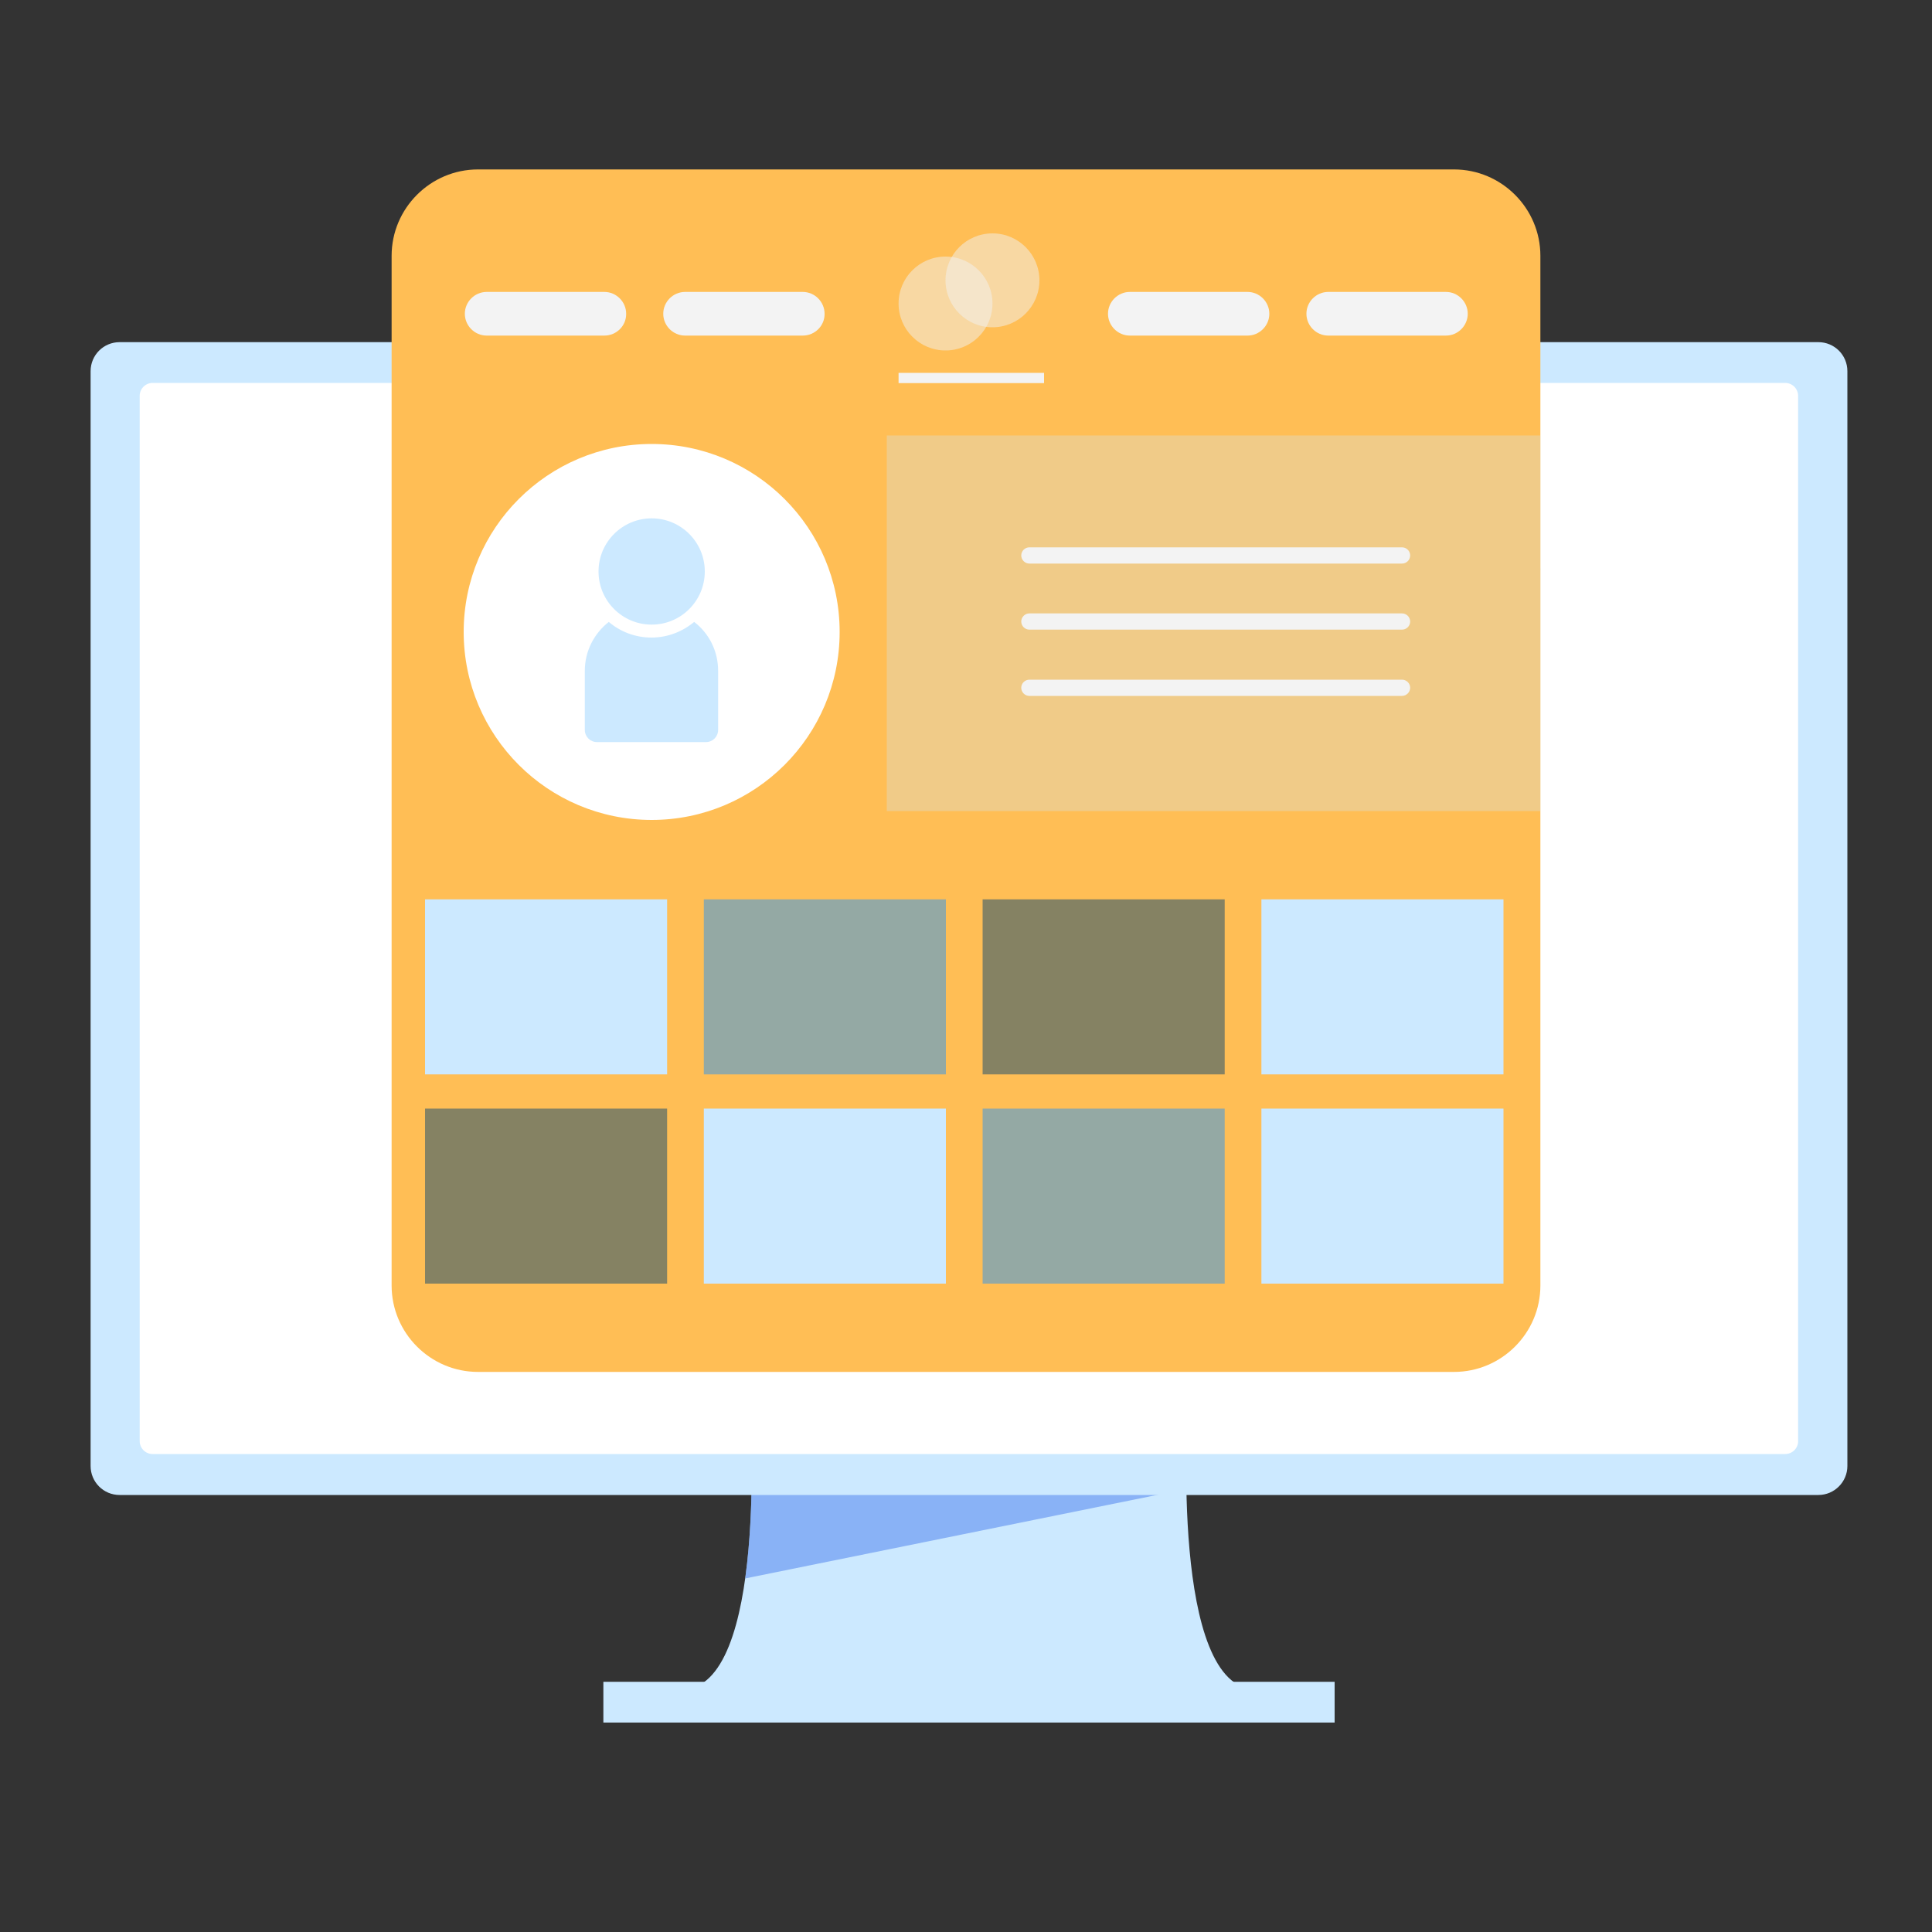 <svg version="1.1" id="Layer_1" xmlns="http://www.w3.org/2000/svg" xmlns:xlink="http://www.w3.org/1999/xlink" x="0px" y="0px" viewBox="0 0 1000 1000" style="enable-background:new 0 0 1000 1000;" xml:space="preserve">
<rect x="0" y="0" width="1000" height="1000" fill="#333333" stroke="none"/>
<style type="text/css">
	.st0{fill:#CCE9FF;}
	.st1{opacity:0.65;fill:#6695F2;}
	.st2{fill:#FFFFFF;}
	.st3{opacity:0.75;fill:none;stroke:#E0EBFC;stroke-linejoin:round;stroke-miterlimit:10;}
	.st4{fill:#FFBE55;}
	.st5{opacity:0.5;fill:#F3F3F3;}
	.st6{fill:#F3F3F3;}
	.st7{opacity:0.3;fill:#CCE9FF;}
	.st8{opacity:0.5;fill:#2A94F5;}
	.st9{opacity:0.5;fill:#0C4772;}
</style>
<path class="st0" d="M614.8,730.2H388.3c0,0,9.4,144.3-35.5,144.3c14.4,0,283.2,0,297.5,0C605.4,874.6,614.8,730.2,614.8,730.2z"/>
<path class="st1" d="M385.7,817l228.4-46.3c-0.4-22.9,0.7-40.5,0.7-40.5H388.3C388.3,730.2,391.3,776.8,385.7,817z"/>
<path class="st0" d="M941.2,773.8H61.9c-8.3,0-15-6.7-15-15V192.1c0-8.3,6.7-15,15-15h879.3c8.3,0,15,6.7,15,15v566.7  C956.2,767,949.5,773.8,941.2,773.8z"/>
<path class="st2" d="M924,752.6h-845c-3.7,0-6.7-3-6.7-6.7V204.9c0-3.7,3-6.7,6.7-6.7h845c3.7,0,6.7,3,6.7,6.7V746  C930.7,749.6,927.7,752.6,924,752.6z"/>
<rect x="312.3" y="870.5" class="st0" width="378.5" height="21.1"/>
<line class="st3" x1="762.6" y1="294.6" x2="797.3" y2="294.6"/>
<path class="st2" d="M760.8,518.6c47.2,0,85.5,38.3,85.5,85.5c0,47.2-38.3,85.5-85.5,85.5c-47.2,0-85.5-38.3-85.5-85.5  C675.2,556.9,713.5,518.6,760.8,518.6 M760.8,508.4c-52.8,0-95.8,43-95.8,95.8c0,52.8,43,95.8,95.8,95.8c52.8,0,95.8-43,95.8-95.8  C856.6,551.3,813.6,508.4,760.8,508.4L760.8,508.4z"/>
<path class="st4" d="M752.6,710.1H247.4c-24.6,0-44.7-20.1-44.7-44.7v-533c0-24.6,20.1-44.7,44.7-44.7h505.2  c24.6,0,44.7,20.1,44.7,44.7v533C797.3,690,777.2,710.1,752.6,710.1z"/>
<circle class="st5" cx="489.4" cy="157.1" r="24.3"/>
<circle class="st5" cx="513.7" cy="145.1" r="24.3"/>
<g>
	<path class="st6" d="M312.8,173.7h-60.9c-6.2,0-11.3-5.1-11.3-11.3v0c0-6.2,5.1-11.3,11.3-11.3h60.9c6.2,0,11.3,5.1,11.3,11.3v0   C324.2,168.6,319.1,173.7,312.8,173.7z"/>
	<path class="st6" d="M415.5,173.7h-60.9c-6.2,0-11.3-5.1-11.3-11.3v0c0-6.2,5.1-11.3,11.3-11.3h60.9c6.2,0,11.3,5.1,11.3,11.3v0   C426.9,168.6,421.8,173.7,415.5,173.7z"/>
</g>
<path class="st6" d="M645.7,173.7h-60.9c-6.2,0-11.3-5.1-11.3-11.3v0c0-6.2,5.1-11.3,11.3-11.3h60.9c6.2,0,11.3,5.1,11.3,11.3v0  C657,168.6,651.9,173.7,645.7,173.7z"/>
<path class="st6" d="M748.4,173.7h-60.9c-6.2,0-11.3-5.1-11.3-11.3v0c0-6.2,5.1-11.3,11.3-11.3h60.9c6.2,0,11.3,5.1,11.3,11.3v0  C759.7,168.6,754.6,173.7,748.4,173.7z"/>
<rect x="459" y="225.4" class="st7" width="338.3" height="194.4"/>
<rect x="220" y="465.5" class="st0" width="125.3" height="90.6"/>
<rect x="364.3" y="465.5" class="st8" width="125.3" height="90.6"/>
<rect x="508.6" y="465.5" class="st9" width="125.3" height="90.6"/>
<rect x="652.9" y="465.5" class="st0" width="125.3" height="90.6"/>
<rect x="220" y="573.8" class="st9" width="125.3" height="90.6"/>
<rect x="364.3" y="573.8" class="st0" width="125.3" height="90.6"/>
<rect x="508.6" y="573.8" class="st8" width="125.3" height="90.6"/>
<rect x="652.9" y="573.8" class="st0" width="125.3" height="90.6"/>
<rect x="465.1" y="193" class="st6" width="75.3" height="5.3"/>
<circle class="st2" cx="337.3" cy="327.1" r="97.3"/>
<g>
	<circle class="st0" cx="337.3" cy="295.8" r="27.5"/>
	<path class="st0" d="M359.3,321.9c-6,5-13.7,8.1-22.1,8.1c-8.4,0-16.1-3-22.1-8.1c-7.5,5.9-12.4,15-12.4,25.3v30.6   c0,3.5,2.8,6.3,6.3,6.3h56.4c3.5,0,6.3-2.8,6.3-6.3v-30.6C371.7,336.9,366.9,327.7,359.3,321.9z"/>
</g>
<g>
	<path class="st6" d="M725.7,291.7H532.8c-2.3,0-4.2-1.9-4.2-4.2l0,0c0-2.3,1.9-4.2,4.2-4.2h192.9c2.3,0,4.2,1.9,4.2,4.2l0,0   C729.9,289.8,728,291.7,725.7,291.7z"/>
	<path class="st6" d="M725.7,325.9H532.8c-2.3,0-4.2-1.9-4.2-4.2l0,0c0-2.3,1.9-4.2,4.2-4.2h192.9c2.3,0,4.2,1.9,4.2,4.2l0,0   C729.9,324,728,325.9,725.7,325.9z"/>
	<path class="st6" d="M725.7,360.2H532.8c-2.3,0-4.2-1.9-4.2-4.2l0,0c0-2.3,1.9-4.2,4.2-4.2h192.9c2.3,0,4.2,1.9,4.2,4.2l0,0   C729.9,358.2,728,360.2,725.7,360.2z"/>
</g>
</svg>